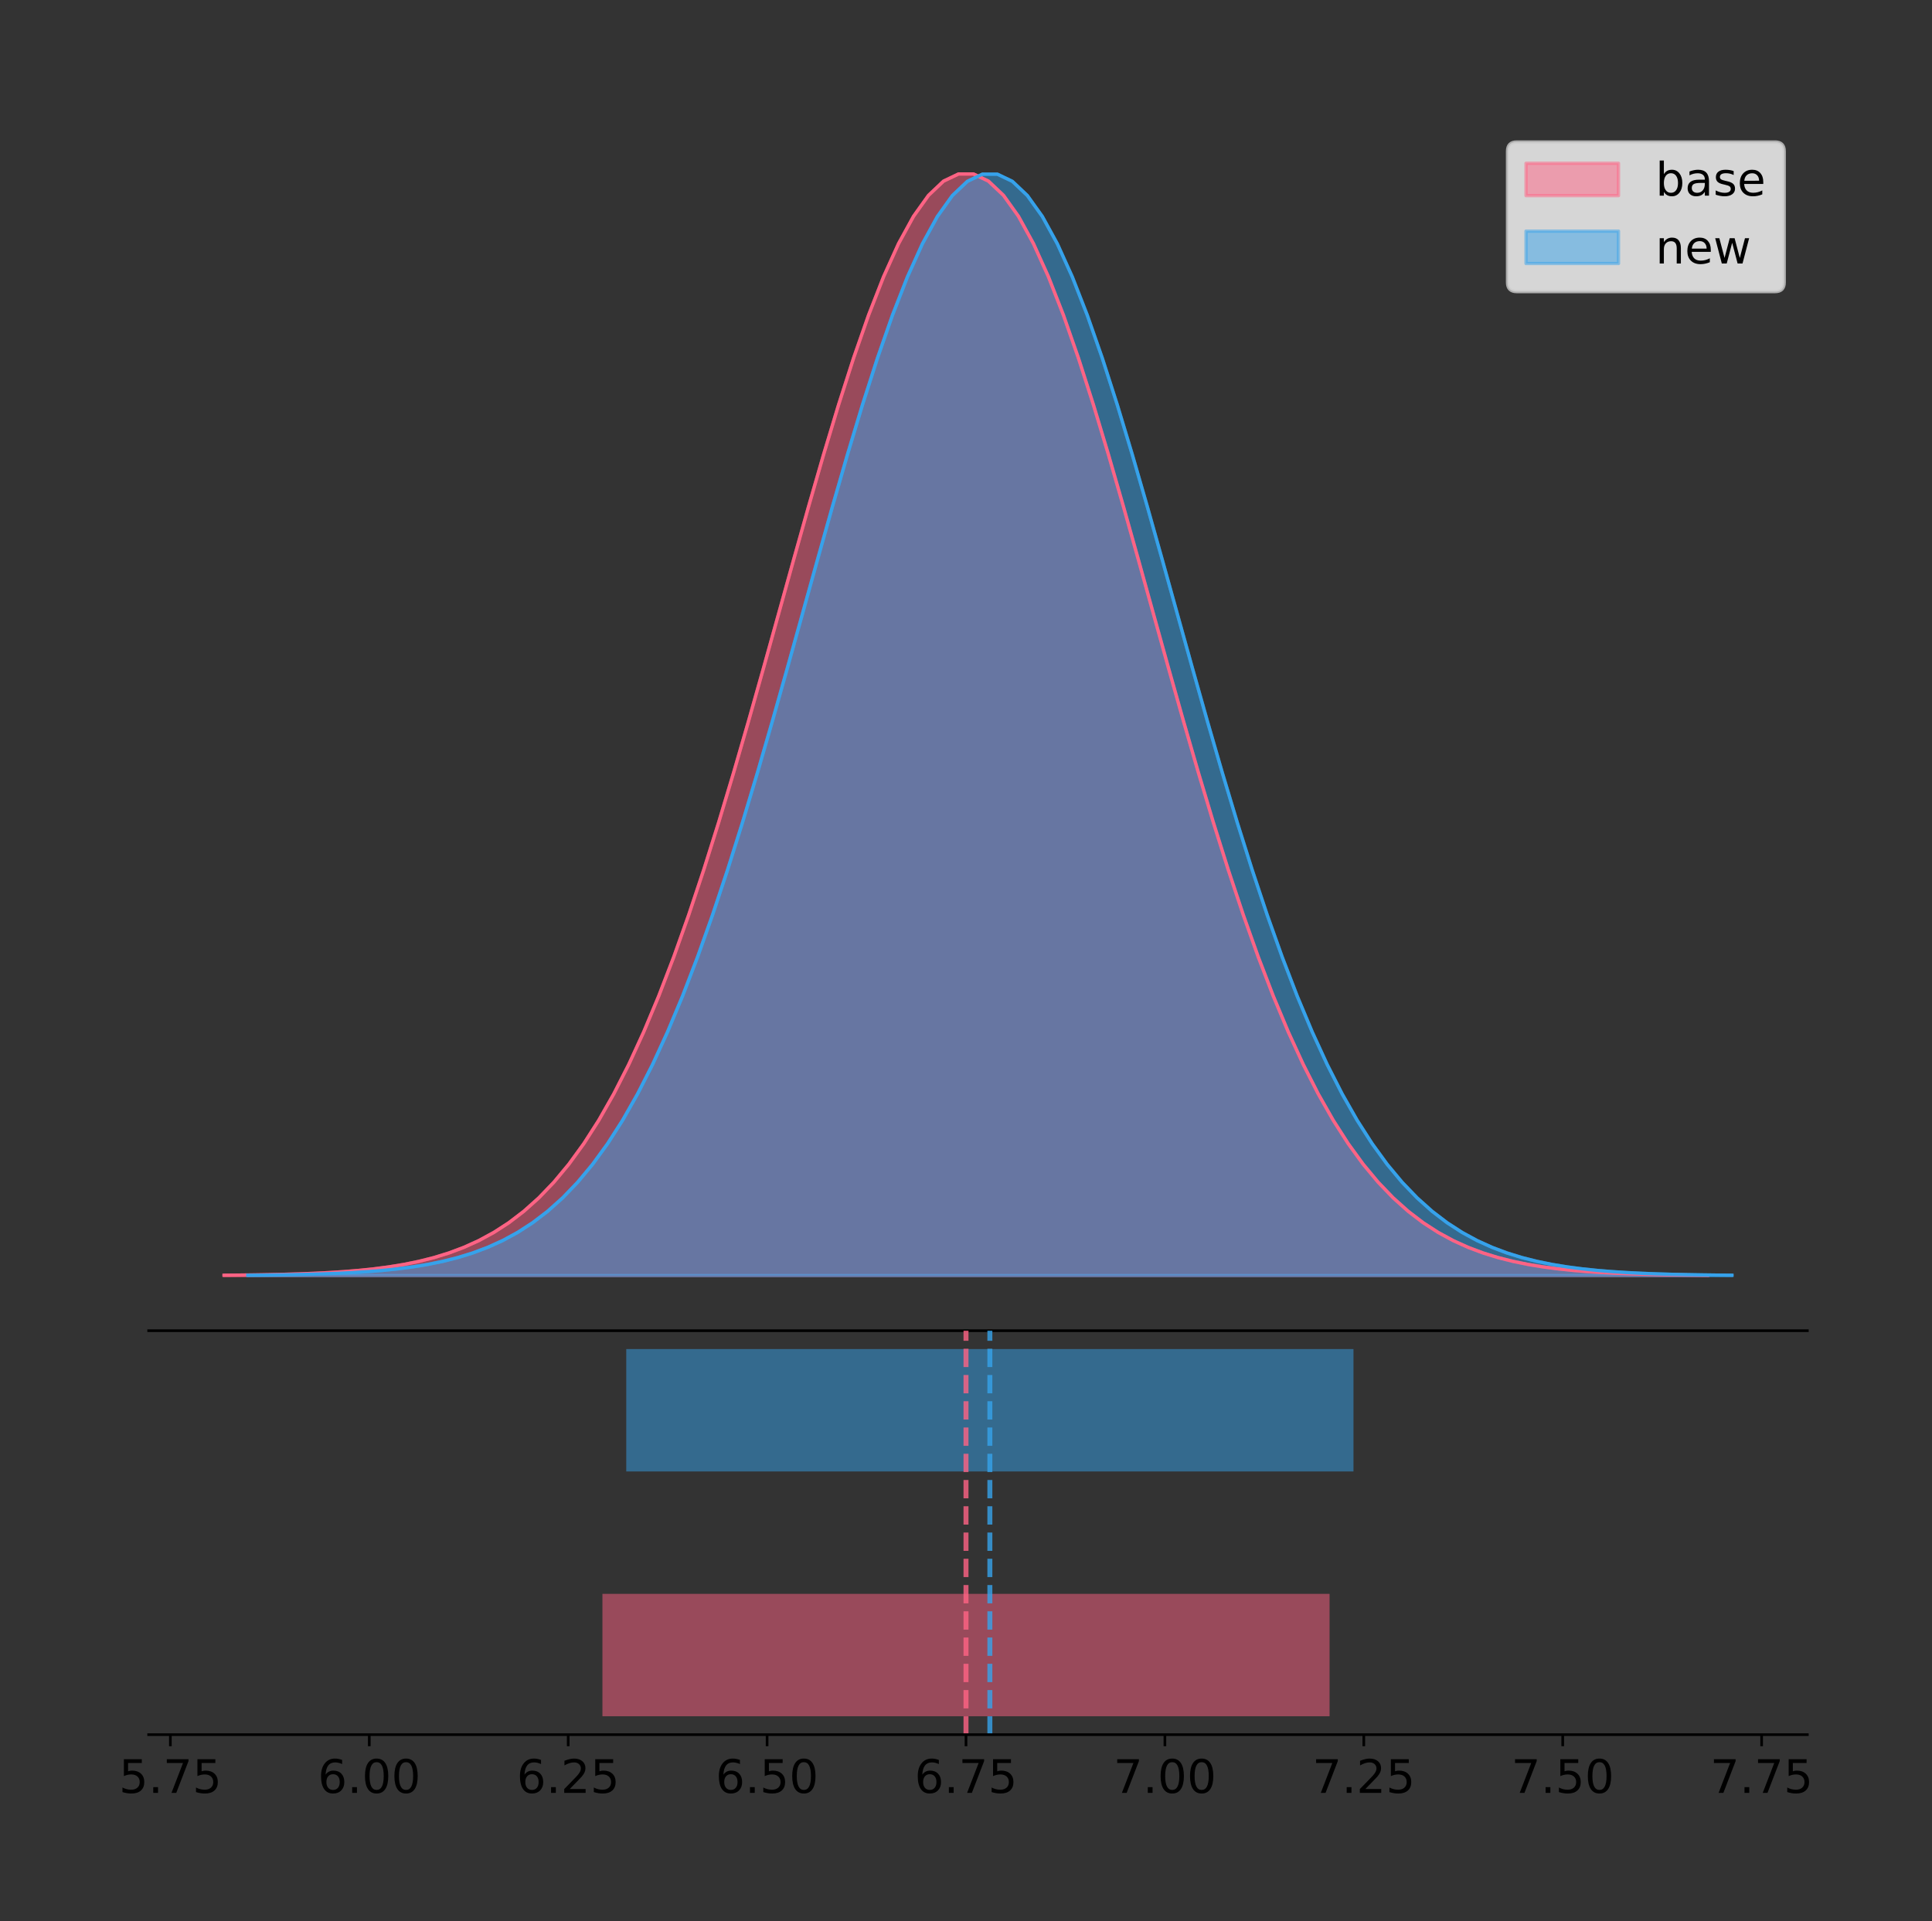 <?xml version="1.0" encoding="utf-8" standalone="no"?>
<!DOCTYPE svg PUBLIC "-//W3C//DTD SVG 1.1//EN"
  "http://www.w3.org/Graphics/SVG/1.1/DTD/svg11.dtd">
<!-- Created with matplotlib (https://matplotlib.org/) -->
<svg height="581.789pt" version="1.1" viewBox="0 0 584.949 581.789" width="584.949pt" xmlns="http://www.w3.org/2000/svg" xmlns:xlink="http://www.w3.org/1999/xlink">
 <rect x="0" y="0" width="584.949" height="581.789" fill="#333333" stroke="none"/>
 <defs>
  <style type="text/css">
*{stroke-linecap:butt;stroke-linejoin:round;}
  </style>
 </defs>
 <g id="figure_1">
  <g id="patch_1">
   <path d="M 0 581.789 
L 584.949 581.789 
L 584.949 0 
L 0 0 
z
" style="fill:none;"/>
  </g>
  <g id="axes_1">
   <g id="patch_2">
    <path d="M 45.008 402.93 
L 547.208 402.93 
L 547.208 36 
L 45.008 36 
z
" style="fill:none;"/>
   </g>
   <g id="PolyCollection_1">
    <defs>
     <path d="M 67.835 -195.538 
L 67.835 -195.65 
L 72.373 -195.692 
L 76.911 -195.749 
L 81.449 -195.825 
L 85.988 -195.925 
L 90.526 -196.058 
L 95.064 -196.23 
L 99.602 -196.455 
L 104.14 -196.744 
L 108.678 -197.115 
L 113.217 -197.585 
L 117.755 -198.179 
L 122.293 -198.923 
L 126.831 -199.848 
L 131.369 -200.99 
L 135.908 -202.39 
L 140.446 -204.093 
L 144.984 -206.151 
L 149.522 -208.617 
L 154.06 -211.552 
L 158.598 -215.017 
L 163.137 -219.078 
L 167.675 -223.801 
L 172.213 -229.25 
L 176.751 -235.488 
L 181.289 -242.572 
L 185.827 -250.552 
L 190.366 -259.468 
L 194.904 -269.344 
L 199.442 -280.192 
L 203.98 -292.002 
L 208.518 -304.744 
L 213.057 -318.365 
L 217.595 -332.786 
L 222.133 -347.901 
L 226.671 -363.58 
L 231.209 -379.667 
L 235.747 -395.98 
L 240.286 -412.318 
L 244.824 -428.462 
L 249.362 -444.18 
L 253.9 -459.23 
L 258.438 -473.372 
L 262.976 -486.366 
L 267.515 -497.987 
L 272.053 -508.025 
L 276.591 -516.294 
L 281.129 -522.64 
L 285.667 -526.94 
L 290.206 -529.111 
L 294.744 -529.111 
L 299.282 -526.94 
L 303.82 -522.64 
L 308.358 -516.294 
L 312.896 -508.025 
L 317.435 -497.987 
L 321.973 -486.366 
L 326.511 -473.372 
L 331.049 -459.23 
L 335.587 -444.18 
L 340.125 -428.462 
L 344.664 -412.318 
L 349.202 -395.98 
L 353.74 -379.667 
L 358.278 -363.58 
L 362.816 -347.901 
L 367.355 -332.786 
L 371.893 -318.365 
L 376.431 -304.744 
L 380.969 -292.002 
L 385.507 -280.192 
L 390.045 -269.344 
L 394.584 -259.468 
L 399.122 -250.552 
L 403.66 -242.572 
L 408.198 -235.488 
L 412.736 -229.25 
L 417.274 -223.801 
L 421.813 -219.078 
L 426.351 -215.017 
L 430.889 -211.552 
L 435.427 -208.617 
L 439.965 -206.151 
L 444.503 -204.093 
L 449.042 -202.39 
L 453.58 -200.99 
L 458.118 -199.848 
L 462.656 -198.923 
L 467.194 -198.179 
L 471.733 -197.585 
L 476.271 -197.115 
L 480.809 -196.744 
L 485.347 -196.455 
L 489.885 -196.23 
L 494.423 -196.058 
L 498.962 -195.925 
L 503.5 -195.825 
L 508.038 -195.749 
L 512.576 -195.692 
L 517.114 -195.65 
L 517.114 -195.538 
L 517.114 -195.538 
L 512.576 -195.538 
L 508.038 -195.538 
L 503.5 -195.538 
L 498.962 -195.538 
L 494.423 -195.538 
L 489.885 -195.538 
L 485.347 -195.538 
L 480.809 -195.538 
L 476.271 -195.538 
L 471.733 -195.538 
L 467.194 -195.538 
L 462.656 -195.538 
L 458.118 -195.538 
L 453.58 -195.538 
L 449.042 -195.538 
L 444.503 -195.538 
L 439.965 -195.538 
L 435.427 -195.538 
L 430.889 -195.538 
L 426.351 -195.538 
L 421.813 -195.538 
L 417.274 -195.538 
L 412.736 -195.538 
L 408.198 -195.538 
L 403.66 -195.538 
L 399.122 -195.538 
L 394.584 -195.538 
L 390.045 -195.538 
L 385.507 -195.538 
L 380.969 -195.538 
L 376.431 -195.538 
L 371.893 -195.538 
L 367.355 -195.538 
L 362.816 -195.538 
L 358.278 -195.538 
L 353.74 -195.538 
L 349.202 -195.538 
L 344.664 -195.538 
L 340.125 -195.538 
L 335.587 -195.538 
L 331.049 -195.538 
L 326.511 -195.538 
L 321.973 -195.538 
L 317.435 -195.538 
L 312.896 -195.538 
L 308.358 -195.538 
L 303.82 -195.538 
L 299.282 -195.538 
L 294.744 -195.538 
L 290.206 -195.538 
L 285.667 -195.538 
L 281.129 -195.538 
L 276.591 -195.538 
L 272.053 -195.538 
L 267.515 -195.538 
L 262.976 -195.538 
L 258.438 -195.538 
L 253.9 -195.538 
L 249.362 -195.538 
L 244.824 -195.538 
L 240.286 -195.538 
L 235.747 -195.538 
L 231.209 -195.538 
L 226.671 -195.538 
L 222.133 -195.538 
L 217.595 -195.538 
L 213.057 -195.538 
L 208.518 -195.538 
L 203.98 -195.538 
L 199.442 -195.538 
L 194.904 -195.538 
L 190.366 -195.538 
L 185.827 -195.538 
L 181.289 -195.538 
L 176.751 -195.538 
L 172.213 -195.538 
L 167.675 -195.538 
L 163.137 -195.538 
L 158.598 -195.538 
L 154.06 -195.538 
L 149.522 -195.538 
L 144.984 -195.538 
L 140.446 -195.538 
L 135.908 -195.538 
L 131.369 -195.538 
L 126.831 -195.538 
L 122.293 -195.538 
L 117.755 -195.538 
L 113.217 -195.538 
L 108.678 -195.538 
L 104.14 -195.538 
L 99.602 -195.538 
L 95.064 -195.538 
L 90.526 -195.538 
L 85.988 -195.538 
L 81.449 -195.538 
L 76.911 -195.538 
L 72.373 -195.538 
L 67.835 -195.538 
z
" id="mb57bac8d32" style="stroke:#ff6384;stroke-opacity:0.5;"/>
    </defs>
    <g clip-path="url(#p5d43cd7a3f)">
     <use style="fill:#ff6384;fill-opacity:0.5;stroke:#ff6384;stroke-opacity:0.5;" x="0" xlink:href="#mb57bac8d32" y="581.789"/>
    </g>
   </g>
   <g id="PolyCollection_2">
    <defs>
     <path d="M 75.022 -195.538 
L 75.022 -195.65 
L 79.561 -195.692 
L 84.1 -195.749 
L 88.639 -195.825 
L 93.178 -195.925 
L 97.717 -196.057 
L 102.256 -196.23 
L 106.795 -196.455 
L 111.334 -196.744 
L 115.873 -197.114 
L 120.412 -197.585 
L 124.951 -198.179 
L 129.49 -198.922 
L 134.029 -199.847 
L 138.568 -200.989 
L 143.107 -202.389 
L 147.646 -204.092 
L 152.185 -206.149 
L 156.724 -208.615 
L 161.263 -211.549 
L 165.802 -215.014 
L 170.341 -219.074 
L 174.88 -223.796 
L 179.419 -229.244 
L 183.957 -235.481 
L 188.496 -242.564 
L 193.035 -250.543 
L 197.574 -259.457 
L 202.113 -269.331 
L 206.652 -280.177 
L 211.191 -291.985 
L 215.73 -304.725 
L 220.269 -318.344 
L 224.808 -332.762 
L 229.347 -347.875 
L 233.886 -363.551 
L 238.425 -379.635 
L 242.964 -395.945 
L 247.503 -412.28 
L 252.042 -428.422 
L 256.581 -444.136 
L 261.12 -459.184 
L 265.659 -473.323 
L 270.198 -486.315 
L 274.737 -497.934 
L 279.276 -507.97 
L 283.815 -516.238 
L 288.354 -522.582 
L 292.893 -526.881 
L 297.432 -529.052 
L 301.971 -529.052 
L 306.51 -526.881 
L 311.049 -522.582 
L 315.588 -516.238 
L 320.127 -507.97 
L 324.666 -497.934 
L 329.205 -486.315 
L 333.744 -473.323 
L 338.283 -459.184 
L 342.821 -444.136 
L 347.36 -428.422 
L 351.899 -412.28 
L 356.438 -395.945 
L 360.977 -379.635 
L 365.516 -363.551 
L 370.055 -347.875 
L 374.594 -332.762 
L 379.133 -318.344 
L 383.672 -304.725 
L 388.211 -291.985 
L 392.75 -280.177 
L 397.289 -269.331 
L 401.828 -259.457 
L 406.367 -250.543 
L 410.906 -242.564 
L 415.445 -235.481 
L 419.984 -229.244 
L 424.523 -223.796 
L 429.062 -219.074 
L 433.601 -215.014 
L 438.14 -211.549 
L 442.679 -208.615 
L 447.218 -206.149 
L 451.757 -204.092 
L 456.296 -202.389 
L 460.835 -200.989 
L 465.374 -199.847 
L 469.913 -198.922 
L 474.452 -198.179 
L 478.991 -197.585 
L 483.53 -197.114 
L 488.069 -196.744 
L 492.608 -196.455 
L 497.147 -196.23 
L 501.686 -196.057 
L 506.224 -195.925 
L 510.763 -195.825 
L 515.302 -195.749 
L 519.841 -195.692 
L 524.38 -195.65 
L 524.38 -195.538 
L 524.38 -195.538 
L 519.841 -195.538 
L 515.302 -195.538 
L 510.763 -195.538 
L 506.224 -195.538 
L 501.686 -195.538 
L 497.147 -195.538 
L 492.608 -195.538 
L 488.069 -195.538 
L 483.53 -195.538 
L 478.991 -195.538 
L 474.452 -195.538 
L 469.913 -195.538 
L 465.374 -195.538 
L 460.835 -195.538 
L 456.296 -195.538 
L 451.757 -195.538 
L 447.218 -195.538 
L 442.679 -195.538 
L 438.14 -195.538 
L 433.601 -195.538 
L 429.062 -195.538 
L 424.523 -195.538 
L 419.984 -195.538 
L 415.445 -195.538 
L 410.906 -195.538 
L 406.367 -195.538 
L 401.828 -195.538 
L 397.289 -195.538 
L 392.75 -195.538 
L 388.211 -195.538 
L 383.672 -195.538 
L 379.133 -195.538 
L 374.594 -195.538 
L 370.055 -195.538 
L 365.516 -195.538 
L 360.977 -195.538 
L 356.438 -195.538 
L 351.899 -195.538 
L 347.36 -195.538 
L 342.821 -195.538 
L 338.283 -195.538 
L 333.744 -195.538 
L 329.205 -195.538 
L 324.666 -195.538 
L 320.127 -195.538 
L 315.588 -195.538 
L 311.049 -195.538 
L 306.51 -195.538 
L 301.971 -195.538 
L 297.432 -195.538 
L 292.893 -195.538 
L 288.354 -195.538 
L 283.815 -195.538 
L 279.276 -195.538 
L 274.737 -195.538 
L 270.198 -195.538 
L 265.659 -195.538 
L 261.12 -195.538 
L 256.581 -195.538 
L 252.042 -195.538 
L 247.503 -195.538 
L 242.964 -195.538 
L 238.425 -195.538 
L 233.886 -195.538 
L 229.347 -195.538 
L 224.808 -195.538 
L 220.269 -195.538 
L 215.73 -195.538 
L 211.191 -195.538 
L 206.652 -195.538 
L 202.113 -195.538 
L 197.574 -195.538 
L 193.035 -195.538 
L 188.496 -195.538 
L 183.957 -195.538 
L 179.419 -195.538 
L 174.88 -195.538 
L 170.341 -195.538 
L 165.802 -195.538 
L 161.263 -195.538 
L 156.724 -195.538 
L 152.185 -195.538 
L 147.646 -195.538 
L 143.107 -195.538 
L 138.568 -195.538 
L 134.029 -195.538 
L 129.49 -195.538 
L 124.951 -195.538 
L 120.412 -195.538 
L 115.873 -195.538 
L 111.334 -195.538 
L 106.795 -195.538 
L 102.256 -195.538 
L 97.717 -195.538 
L 93.178 -195.538 
L 88.639 -195.538 
L 84.1 -195.538 
L 79.561 -195.538 
L 75.022 -195.538 
z
" id="m22085d8ff2" style="stroke:#36a2eb;stroke-opacity:0.5;"/>
    </defs>
    <g clip-path="url(#p5d43cd7a3f)">
     <use style="fill:#36a2eb;fill-opacity:0.5;stroke:#36a2eb;stroke-opacity:0.5;" x="0" xlink:href="#m22085d8ff2" y="581.789"/>
    </g>
   </g>
   <g id="line2d_1">
    <path clip-path="url(#p5d43cd7a3f)" d="M 67.835 386.139 
L 72.373 386.097 
L 76.911 386.04 
L 81.449 385.965 
L 85.988 385.864 
L 90.526 385.732 
L 95.064 385.559 
L 99.602 385.334 
L 104.14 385.045 
L 108.678 384.675 
L 113.217 384.204 
L 117.755 383.61 
L 122.293 382.867 
L 126.831 381.941 
L 131.369 380.799 
L 135.908 379.399 
L 140.446 377.696 
L 144.984 375.639 
L 149.522 373.172 
L 154.06 370.238 
L 158.598 366.772 
L 163.137 362.711 
L 167.675 357.989 
L 172.213 352.539 
L 176.751 346.301 
L 181.289 339.217 
L 185.827 331.237 
L 190.366 322.322 
L 194.904 312.445 
L 199.442 301.597 
L 203.98 289.787 
L 208.518 277.045 
L 213.057 263.424 
L 217.595 249.004 
L 222.133 233.888 
L 226.671 218.209 
L 231.209 202.123 
L 235.747 185.809 
L 240.286 169.471 
L 244.824 153.327 
L 249.362 137.61 
L 253.9 122.559 
L 258.438 108.418 
L 262.976 95.423 
L 267.515 83.803 
L 272.053 73.765 
L 276.591 65.495 
L 281.129 59.15 
L 285.667 54.85 
L 290.206 52.679 
L 294.744 52.679 
L 299.282 54.85 
L 303.82 59.15 
L 308.358 65.495 
L 312.896 73.765 
L 317.435 83.803 
L 321.973 95.423 
L 326.511 108.418 
L 331.049 122.559 
L 335.587 137.61 
L 340.125 153.327 
L 344.664 169.471 
L 349.202 185.809 
L 353.74 202.123 
L 358.278 218.209 
L 362.816 233.888 
L 367.355 249.004 
L 371.893 263.424 
L 376.431 277.045 
L 380.969 289.787 
L 385.507 301.597 
L 390.045 312.445 
L 394.584 322.322 
L 399.122 331.237 
L 403.66 339.217 
L 408.198 346.301 
L 412.736 352.539 
L 417.274 357.989 
L 421.813 362.711 
L 426.351 366.772 
L 430.889 370.238 
L 435.427 373.172 
L 439.965 375.639 
L 444.503 377.696 
L 449.042 379.399 
L 453.58 380.799 
L 458.118 381.941 
L 462.656 382.867 
L 467.194 383.61 
L 471.733 384.204 
L 476.271 384.675 
L 480.809 385.045 
L 485.347 385.334 
L 489.885 385.559 
L 494.423 385.732 
L 498.962 385.864 
L 503.5 385.965 
L 508.038 386.04 
L 512.576 386.097 
L 517.114 386.139 
" style="fill:none;stroke:#ff6384;stroke-linecap:square;"/>
   </g>
   <g id="line2d_2">
    <path clip-path="url(#p5d43cd7a3f)" d="M 75.022 386.139 
L 79.561 386.097 
L 84.1 386.04 
L 88.639 385.965 
L 93.178 385.864 
L 97.717 385.732 
L 102.256 385.559 
L 106.795 385.335 
L 111.334 385.045 
L 115.873 384.675 
L 120.412 384.204 
L 124.951 383.611 
L 129.49 382.867 
L 134.029 381.942 
L 138.568 380.8 
L 143.107 379.401 
L 147.646 377.697 
L 152.185 375.641 
L 156.724 373.175 
L 161.263 370.241 
L 165.802 366.776 
L 170.341 362.715 
L 174.88 357.994 
L 179.419 352.545 
L 183.957 346.308 
L 188.496 339.225 
L 193.035 331.247 
L 197.574 322.333 
L 202.113 312.458 
L 206.652 301.612 
L 211.191 289.804 
L 215.73 277.064 
L 220.269 263.446 
L 224.808 249.028 
L 229.347 233.915 
L 233.886 218.238 
L 238.425 202.155 
L 242.964 185.844 
L 247.503 169.509 
L 252.042 153.368 
L 256.581 137.653 
L 261.12 122.605 
L 265.659 108.466 
L 270.198 95.474 
L 274.737 83.856 
L 279.276 73.82 
L 283.815 65.551 
L 288.354 59.207 
L 292.893 54.908 
L 297.432 52.737 
L 301.971 52.737 
L 306.51 54.908 
L 311.049 59.207 
L 315.588 65.551 
L 320.127 73.82 
L 324.666 83.856 
L 329.205 95.474 
L 333.744 108.466 
L 338.283 122.605 
L 342.821 137.653 
L 347.36 153.368 
L 351.899 169.509 
L 356.438 185.844 
L 360.977 202.155 
L 365.516 218.238 
L 370.055 233.915 
L 374.594 249.028 
L 379.133 263.446 
L 383.672 277.064 
L 388.211 289.804 
L 392.75 301.612 
L 397.289 312.458 
L 401.828 322.333 
L 406.367 331.247 
L 410.906 339.225 
L 415.445 346.308 
L 419.984 352.545 
L 424.523 357.994 
L 429.062 362.715 
L 433.601 366.776 
L 438.14 370.241 
L 442.679 373.175 
L 447.218 375.641 
L 451.757 377.697 
L 456.296 379.401 
L 460.835 380.8 
L 465.374 381.942 
L 469.913 382.867 
L 474.452 383.611 
L 478.991 384.204 
L 483.53 384.675 
L 488.069 385.045 
L 492.608 385.335 
L 497.147 385.559 
L 501.686 385.732 
L 506.224 385.864 
L 510.763 385.965 
L 515.302 386.04 
L 519.841 386.097 
L 524.38 386.139 
" style="fill:none;stroke:#36a2eb;stroke-linecap:square;"/>
   </g>
   <g id="patch_3">
    <path d="M 45.008 402.93 
L 547.208 402.93 
" style="fill:none;stroke:#000000;stroke-linecap:square;stroke-linejoin:miter;stroke-width:0.8;"/>
   </g>
   <g id="legend_1">
    <g id="patch_4">
     <path d="M 459.233 88.299 
L 537.408 88.299 
Q 540.208 88.299 540.208 85.499 
L 540.208 45.8 
Q 540.208 43 537.408 43 
L 459.233 43 
Q 456.433 43 456.433 45.8 
L 456.433 85.499 
Q 456.433 88.299 459.233 88.299 
z
" style="fill:#ffffff;opacity:0.8;stroke:#cccccc;stroke-linejoin:miter;"/>
    </g>
    <g id="patch_5">
     <path d="M 462.033 59.238 
L 490.033 59.238 
L 490.033 49.438 
L 462.033 49.438 
z
" style="fill:#ff6384;opacity:0.5;stroke:#ff6384;stroke-linejoin:miter;"/>
    </g>
    <g id="text_1">
     <!-- base -->
     <defs>
      <path d="M 48.688 27.297 
Q 48.688 37.203 44.609 42.844 
Q 40.531 48.484 33.406 48.484 
Q 26.266 48.484 22.188 42.844 
Q 18.109 37.203 18.109 27.297 
Q 18.109 17.391 22.188 11.75 
Q 26.266 6.109 33.406 6.109 
Q 40.531 6.109 44.609 11.75 
Q 48.688 17.391 48.688 27.297 
z
M 18.109 46.391 
Q 20.953 51.266 25.266 53.625 
Q 29.594 56 35.594 56 
Q 45.562 56 51.781 48.094 
Q 58.016 40.188 58.016 27.297 
Q 58.016 14.406 51.781 6.484 
Q 45.562 -1.422 35.594 -1.422 
Q 29.594 -1.422 25.266 0.953 
Q 20.953 3.328 18.109 8.203 
L 18.109 0 
L 9.078 0 
L 9.078 75.984 
L 18.109 75.984 
z
" id="DejaVuSans-98"/>
      <path d="M 34.281 27.484 
Q 23.391 27.484 19.188 25 
Q 14.984 22.516 14.984 16.5 
Q 14.984 11.719 18.141 8.906 
Q 21.297 6.109 26.703 6.109 
Q 34.188 6.109 38.703 11.406 
Q 43.219 16.703 43.219 25.484 
L 43.219 27.484 
z
M 52.203 31.203 
L 52.203 0 
L 43.219 0 
L 43.219 8.297 
Q 40.141 3.328 35.547 0.953 
Q 30.953 -1.422 24.312 -1.422 
Q 15.922 -1.422 10.953 3.297 
Q 6 8.016 6 15.922 
Q 6 25.141 12.172 29.828 
Q 18.359 34.516 30.609 34.516 
L 43.219 34.516 
L 43.219 35.406 
Q 43.219 41.609 39.141 45 
Q 35.062 48.391 27.688 48.391 
Q 23 48.391 18.547 47.266 
Q 14.109 46.141 10.016 43.891 
L 10.016 52.203 
Q 14.938 54.109 19.578 55.047 
Q 24.219 56 28.609 56 
Q 40.484 56 46.344 49.844 
Q 52.203 43.703 52.203 31.203 
z
" id="DejaVuSans-97"/>
      <path d="M 44.281 53.078 
L 44.281 44.578 
Q 40.484 46.531 36.375 47.5 
Q 32.281 48.484 27.875 48.484 
Q 21.188 48.484 17.844 46.438 
Q 14.5 44.391 14.5 40.281 
Q 14.5 37.156 16.891 35.375 
Q 19.281 33.594 26.516 31.984 
L 29.594 31.297 
Q 39.156 29.25 43.188 25.516 
Q 47.219 21.781 47.219 15.094 
Q 47.219 7.469 41.188 3.016 
Q 35.156 -1.422 24.609 -1.422 
Q 20.219 -1.422 15.453 -0.562 
Q 10.688 0.297 5.422 2 
L 5.422 11.281 
Q 10.406 8.688 15.234 7.391 
Q 20.062 6.109 24.812 6.109 
Q 31.156 6.109 34.562 8.281 
Q 37.984 10.453 37.984 14.406 
Q 37.984 18.062 35.516 20.016 
Q 33.062 21.969 24.703 23.781 
L 21.578 24.516 
Q 13.234 26.266 9.516 29.906 
Q 5.812 33.547 5.812 39.891 
Q 5.812 47.609 11.281 51.797 
Q 16.75 56 26.812 56 
Q 31.781 56 36.172 55.266 
Q 40.578 54.547 44.281 53.078 
z
" id="DejaVuSans-115"/>
      <path d="M 56.203 29.594 
L 56.203 25.203 
L 14.891 25.203 
Q 15.484 15.922 20.484 11.062 
Q 25.484 6.203 34.422 6.203 
Q 39.594 6.203 44.453 7.469 
Q 49.312 8.734 54.109 11.281 
L 54.109 2.781 
Q 49.266 0.734 44.188 -0.344 
Q 39.109 -1.422 33.891 -1.422 
Q 20.797 -1.422 13.156 6.188 
Q 5.516 13.812 5.516 26.812 
Q 5.516 40.234 12.766 48.109 
Q 20.016 56 32.328 56 
Q 43.359 56 49.781 48.891 
Q 56.203 41.797 56.203 29.594 
z
M 47.219 32.234 
Q 47.125 39.594 43.094 43.984 
Q 39.062 48.391 32.422 48.391 
Q 24.906 48.391 20.391 44.141 
Q 15.875 39.891 15.188 32.172 
z
" id="DejaVuSans-101"/>
     </defs>
     <g transform="translate(501.233 59.238)scale(0.14 -0.14)">
      <use xlink:href="#DejaVuSans-98"/>
      <use x="63.477" xlink:href="#DejaVuSans-97"/>
      <use x="124.756" xlink:href="#DejaVuSans-115"/>
      <use x="176.855" xlink:href="#DejaVuSans-101"/>
     </g>
    </g>
    <g id="patch_6">
     <path d="M 462.033 79.787 
L 490.033 79.787 
L 490.033 69.987 
L 462.033 69.987 
z
" style="fill:#36a2eb;opacity:0.5;stroke:#36a2eb;stroke-linejoin:miter;"/>
    </g>
    <g id="text_2">
     <!-- new -->
     <defs>
      <path d="M 54.891 33.016 
L 54.891 0 
L 45.906 0 
L 45.906 32.719 
Q 45.906 40.484 42.875 44.328 
Q 39.844 48.188 33.797 48.188 
Q 26.516 48.188 22.312 43.547 
Q 18.109 38.922 18.109 30.906 
L 18.109 0 
L 9.078 0 
L 9.078 54.688 
L 18.109 54.688 
L 18.109 46.188 
Q 21.344 51.125 25.703 53.562 
Q 30.078 56 35.797 56 
Q 45.219 56 50.047 50.172 
Q 54.891 44.344 54.891 33.016 
z
" id="DejaVuSans-110"/>
      <path d="M 4.203 54.688 
L 13.188 54.688 
L 24.422 12.016 
L 35.594 54.688 
L 46.188 54.688 
L 57.422 12.016 
L 68.609 54.688 
L 77.594 54.688 
L 63.281 0 
L 52.688 0 
L 40.922 44.828 
L 29.109 0 
L 18.5 0 
z
" id="DejaVuSans-119"/>
     </defs>
     <g transform="translate(501.233 79.787)scale(0.14 -0.14)">
      <use xlink:href="#DejaVuSans-110"/>
      <use x="63.379" xlink:href="#DejaVuSans-101"/>
      <use x="124.902" xlink:href="#DejaVuSans-119"/>
     </g>
    </g>
   </g>
  </g>
  <g id="axes_2">
   <g id="patch_7">
    <path d="M 45.008 525.24 
L 547.208 525.24 
L 547.208 402.93 
L 45.008 402.93 
z
" style="fill:none;"/>
   </g>
   <g id="patch_8">
    <path clip-path="url(#p1ee94dd962)" d="M 182.401 519.68 
L 402.548 519.68 
L 402.548 482.617 
L 182.401 482.617 
z
" style="fill:#ff6384;opacity:0.5;"/>
   </g>
   <g id="patch_9">
    <path clip-path="url(#p1ee94dd962)" d="M 189.609 445.553 
L 409.794 445.553 
L 409.794 408.49 
L 189.609 408.49 
z
" style="fill:#36a2eb;opacity:0.5;"/>
   </g>
   <g id="matplotlib.axis_1">
    <g id="xtick_1">
     <g id="line2d_3">
      <defs>
       <path d="M 0 0 
L 0 3.5 
" id="mafcf0967d0" style="stroke:#000000;stroke-width:0.8;"/>
      </defs>
      <g>
       <use style="stroke:#000000;stroke-width:0.8;" x="51.586" xlink:href="#mafcf0967d0" y="525.24"/>
      </g>
     </g>
     <g id="text_3">
      <!-- 5.75 -->
      <defs>
       <path d="M 10.797 72.906 
L 49.516 72.906 
L 49.516 64.594 
L 19.828 64.594 
L 19.828 46.734 
Q 21.969 47.469 24.109 47.828 
Q 26.266 48.188 28.422 48.188 
Q 40.625 48.188 47.75 41.5 
Q 54.891 34.812 54.891 23.391 
Q 54.891 11.625 47.562 5.094 
Q 40.234 -1.422 26.906 -1.422 
Q 22.312 -1.422 17.547 -0.641 
Q 12.797 0.141 7.719 1.703 
L 7.719 11.625 
Q 12.109 9.234 16.797 8.062 
Q 21.484 6.891 26.703 6.891 
Q 35.156 6.891 40.078 11.328 
Q 45.016 15.766 45.016 23.391 
Q 45.016 31 40.078 35.438 
Q 35.156 39.891 26.703 39.891 
Q 22.75 39.891 18.812 39.016 
Q 14.891 38.141 10.797 36.281 
z
" id="DejaVuSans-53"/>
       <path d="M 10.688 12.406 
L 21 12.406 
L 21 0 
L 10.688 0 
z
" id="DejaVuSans-46"/>
       <path d="M 8.203 72.906 
L 55.078 72.906 
L 55.078 68.703 
L 28.609 0 
L 18.312 0 
L 43.219 64.594 
L 8.203 64.594 
z
" id="DejaVuSans-55"/>
      </defs>
      <g transform="translate(36 542.878)scale(0.14 -0.14)">
       <use xlink:href="#DejaVuSans-53"/>
       <use x="63.623" xlink:href="#DejaVuSans-46"/>
       <use x="95.41" xlink:href="#DejaVuSans-55"/>
       <use x="159.033" xlink:href="#DejaVuSans-53"/>
      </g>
     </g>
    </g>
    <g id="xtick_2">
     <g id="line2d_4">
      <g>
       <use style="stroke:#000000;stroke-width:0.8;" x="111.808" xlink:href="#mafcf0967d0" y="525.24"/>
      </g>
     </g>
     <g id="text_4">
      <!-- 6.00 -->
      <defs>
       <path d="M 33.016 40.375 
Q 26.375 40.375 22.484 35.828 
Q 18.609 31.297 18.609 23.391 
Q 18.609 15.531 22.484 10.953 
Q 26.375 6.391 33.016 6.391 
Q 39.656 6.391 43.531 10.953 
Q 47.406 15.531 47.406 23.391 
Q 47.406 31.297 43.531 35.828 
Q 39.656 40.375 33.016 40.375 
z
M 52.594 71.297 
L 52.594 62.312 
Q 48.875 64.062 45.094 64.984 
Q 41.312 65.922 37.594 65.922 
Q 27.828 65.922 22.672 59.328 
Q 17.531 52.734 16.797 39.406 
Q 19.672 43.656 24.016 45.922 
Q 28.375 48.188 33.594 48.188 
Q 44.578 48.188 50.953 41.516 
Q 57.328 34.859 57.328 23.391 
Q 57.328 12.156 50.688 5.359 
Q 44.047 -1.422 33.016 -1.422 
Q 20.359 -1.422 13.672 8.266 
Q 6.984 17.969 6.984 36.375 
Q 6.984 53.656 15.188 63.938 
Q 23.391 74.219 37.203 74.219 
Q 40.922 74.219 44.703 73.484 
Q 48.484 72.75 52.594 71.297 
z
" id="DejaVuSans-54"/>
       <path d="M 31.781 66.406 
Q 24.172 66.406 20.328 58.906 
Q 16.5 51.422 16.5 36.375 
Q 16.5 21.391 20.328 13.891 
Q 24.172 6.391 31.781 6.391 
Q 39.453 6.391 43.281 13.891 
Q 47.125 21.391 47.125 36.375 
Q 47.125 51.422 43.281 58.906 
Q 39.453 66.406 31.781 66.406 
z
M 31.781 74.219 
Q 44.047 74.219 50.516 64.516 
Q 56.984 54.828 56.984 36.375 
Q 56.984 17.969 50.516 8.266 
Q 44.047 -1.422 31.781 -1.422 
Q 19.531 -1.422 13.062 8.266 
Q 6.594 17.969 6.594 36.375 
Q 6.594 54.828 13.062 64.516 
Q 19.531 74.219 31.781 74.219 
z
" id="DejaVuSans-48"/>
      </defs>
      <g transform="translate(96.222 542.878)scale(0.14 -0.14)">
       <use xlink:href="#DejaVuSans-54"/>
       <use x="63.623" xlink:href="#DejaVuSans-46"/>
       <use x="95.41" xlink:href="#DejaVuSans-48"/>
       <use x="159.033" xlink:href="#DejaVuSans-48"/>
      </g>
     </g>
    </g>
    <g id="xtick_3">
     <g id="line2d_5">
      <g>
       <use style="stroke:#000000;stroke-width:0.8;" x="172.03" xlink:href="#mafcf0967d0" y="525.24"/>
      </g>
     </g>
     <g id="text_5">
      <!-- 6.25 -->
      <defs>
       <path d="M 19.188 8.297 
L 53.609 8.297 
L 53.609 0 
L 7.328 0 
L 7.328 8.297 
Q 12.938 14.109 22.625 23.891 
Q 32.328 33.688 34.812 36.531 
Q 39.547 41.844 41.422 45.531 
Q 43.312 49.219 43.312 52.781 
Q 43.312 58.594 39.234 62.25 
Q 35.156 65.922 28.609 65.922 
Q 23.969 65.922 18.812 64.312 
Q 13.672 62.703 7.812 59.422 
L 7.812 69.391 
Q 13.766 71.781 18.938 73 
Q 24.125 74.219 28.422 74.219 
Q 39.75 74.219 46.484 68.547 
Q 53.219 62.891 53.219 53.422 
Q 53.219 48.922 51.531 44.891 
Q 49.859 40.875 45.406 35.406 
Q 44.188 33.984 37.641 27.219 
Q 31.109 20.453 19.188 8.297 
z
" id="DejaVuSans-50"/>
      </defs>
      <g transform="translate(156.444 542.878)scale(0.14 -0.14)">
       <use xlink:href="#DejaVuSans-54"/>
       <use x="63.623" xlink:href="#DejaVuSans-46"/>
       <use x="95.41" xlink:href="#DejaVuSans-50"/>
       <use x="159.033" xlink:href="#DejaVuSans-53"/>
      </g>
     </g>
    </g>
    <g id="xtick_4">
     <g id="line2d_6">
      <g>
       <use style="stroke:#000000;stroke-width:0.8;" x="232.252" xlink:href="#mafcf0967d0" y="525.24"/>
      </g>
     </g>
     <g id="text_6">
      <!-- 6.50 -->
      <g transform="translate(216.667 542.878)scale(0.14 -0.14)">
       <use xlink:href="#DejaVuSans-54"/>
       <use x="63.623" xlink:href="#DejaVuSans-46"/>
       <use x="95.41" xlink:href="#DejaVuSans-53"/>
       <use x="159.033" xlink:href="#DejaVuSans-48"/>
      </g>
     </g>
    </g>
    <g id="xtick_5">
     <g id="line2d_7">
      <g>
       <use style="stroke:#000000;stroke-width:0.8;" x="292.475" xlink:href="#mafcf0967d0" y="525.24"/>
      </g>
     </g>
     <g id="text_7">
      <!-- 6.75 -->
      <g transform="translate(276.889 542.878)scale(0.14 -0.14)">
       <use xlink:href="#DejaVuSans-54"/>
       <use x="63.623" xlink:href="#DejaVuSans-46"/>
       <use x="95.41" xlink:href="#DejaVuSans-55"/>
       <use x="159.033" xlink:href="#DejaVuSans-53"/>
      </g>
     </g>
    </g>
    <g id="xtick_6">
     <g id="line2d_8">
      <g>
       <use style="stroke:#000000;stroke-width:0.8;" x="352.697" xlink:href="#mafcf0967d0" y="525.24"/>
      </g>
     </g>
     <g id="text_8">
      <!-- 7.00 -->
      <g transform="translate(337.111 542.878)scale(0.14 -0.14)">
       <use xlink:href="#DejaVuSans-55"/>
       <use x="63.623" xlink:href="#DejaVuSans-46"/>
       <use x="95.41" xlink:href="#DejaVuSans-48"/>
       <use x="159.033" xlink:href="#DejaVuSans-48"/>
      </g>
     </g>
    </g>
    <g id="xtick_7">
     <g id="line2d_9">
      <g>
       <use style="stroke:#000000;stroke-width:0.8;" x="412.919" xlink:href="#mafcf0967d0" y="525.24"/>
      </g>
     </g>
     <g id="text_9">
      <!-- 7.25 -->
      <g transform="translate(397.333 542.878)scale(0.14 -0.14)">
       <use xlink:href="#DejaVuSans-55"/>
       <use x="63.623" xlink:href="#DejaVuSans-46"/>
       <use x="95.41" xlink:href="#DejaVuSans-50"/>
       <use x="159.033" xlink:href="#DejaVuSans-53"/>
      </g>
     </g>
    </g>
    <g id="xtick_8">
     <g id="line2d_10">
      <g>
       <use style="stroke:#000000;stroke-width:0.8;" x="473.141" xlink:href="#mafcf0967d0" y="525.24"/>
      </g>
     </g>
     <g id="text_10">
      <!-- 7.50 -->
      <g transform="translate(457.555 542.878)scale(0.14 -0.14)">
       <use xlink:href="#DejaVuSans-55"/>
       <use x="63.623" xlink:href="#DejaVuSans-46"/>
       <use x="95.41" xlink:href="#DejaVuSans-53"/>
       <use x="159.033" xlink:href="#DejaVuSans-48"/>
      </g>
     </g>
    </g>
    <g id="xtick_9">
     <g id="line2d_11">
      <g>
       <use style="stroke:#000000;stroke-width:0.8;" x="533.363" xlink:href="#mafcf0967d0" y="525.24"/>
      </g>
     </g>
     <g id="text_11">
      <!-- 7.75 -->
      <g transform="translate(517.777 542.878)scale(0.14 -0.14)">
       <use xlink:href="#DejaVuSans-55"/>
       <use x="63.623" xlink:href="#DejaVuSans-46"/>
       <use x="95.41" xlink:href="#DejaVuSans-55"/>
       <use x="159.033" xlink:href="#DejaVuSans-53"/>
      </g>
     </g>
    </g>
   </g>
   <g id="line2d_12">
    <path clip-path="url(#p1ee94dd962)" d="M 292.475 525.24 
L 292.475 402.93 
" style="fill:none;stroke:#ff6384;stroke-dasharray:5.55,2.4;stroke-dashoffset:0;stroke-opacity:0.8;stroke-width:1.5;"/>
   </g>
   <g id="line2d_13">
    <path clip-path="url(#p1ee94dd962)" d="M 299.701 525.24 
L 299.701 402.93 
" style="fill:none;stroke:#36a2eb;stroke-dasharray:5.55,2.4;stroke-dashoffset:0;stroke-opacity:0.8;stroke-width:1.5;"/>
   </g>
   <g id="patch_10">
    <path d="M 45.008 525.24 
L 547.208 525.24 
" style="fill:none;stroke:#000000;stroke-linecap:square;stroke-linejoin:miter;stroke-width:0.8;"/>
   </g>
  </g>
 </g>
 <defs>
  <clipPath id="p5d43cd7a3f">
   <rect height="366.93" width="502.2" x="45.008" y="36"/>
  </clipPath>
  <clipPath id="p1ee94dd962">
   <rect height="122.31" width="502.2" x="45.008" y="402.93"/>
  </clipPath>
 </defs>
</svg>
